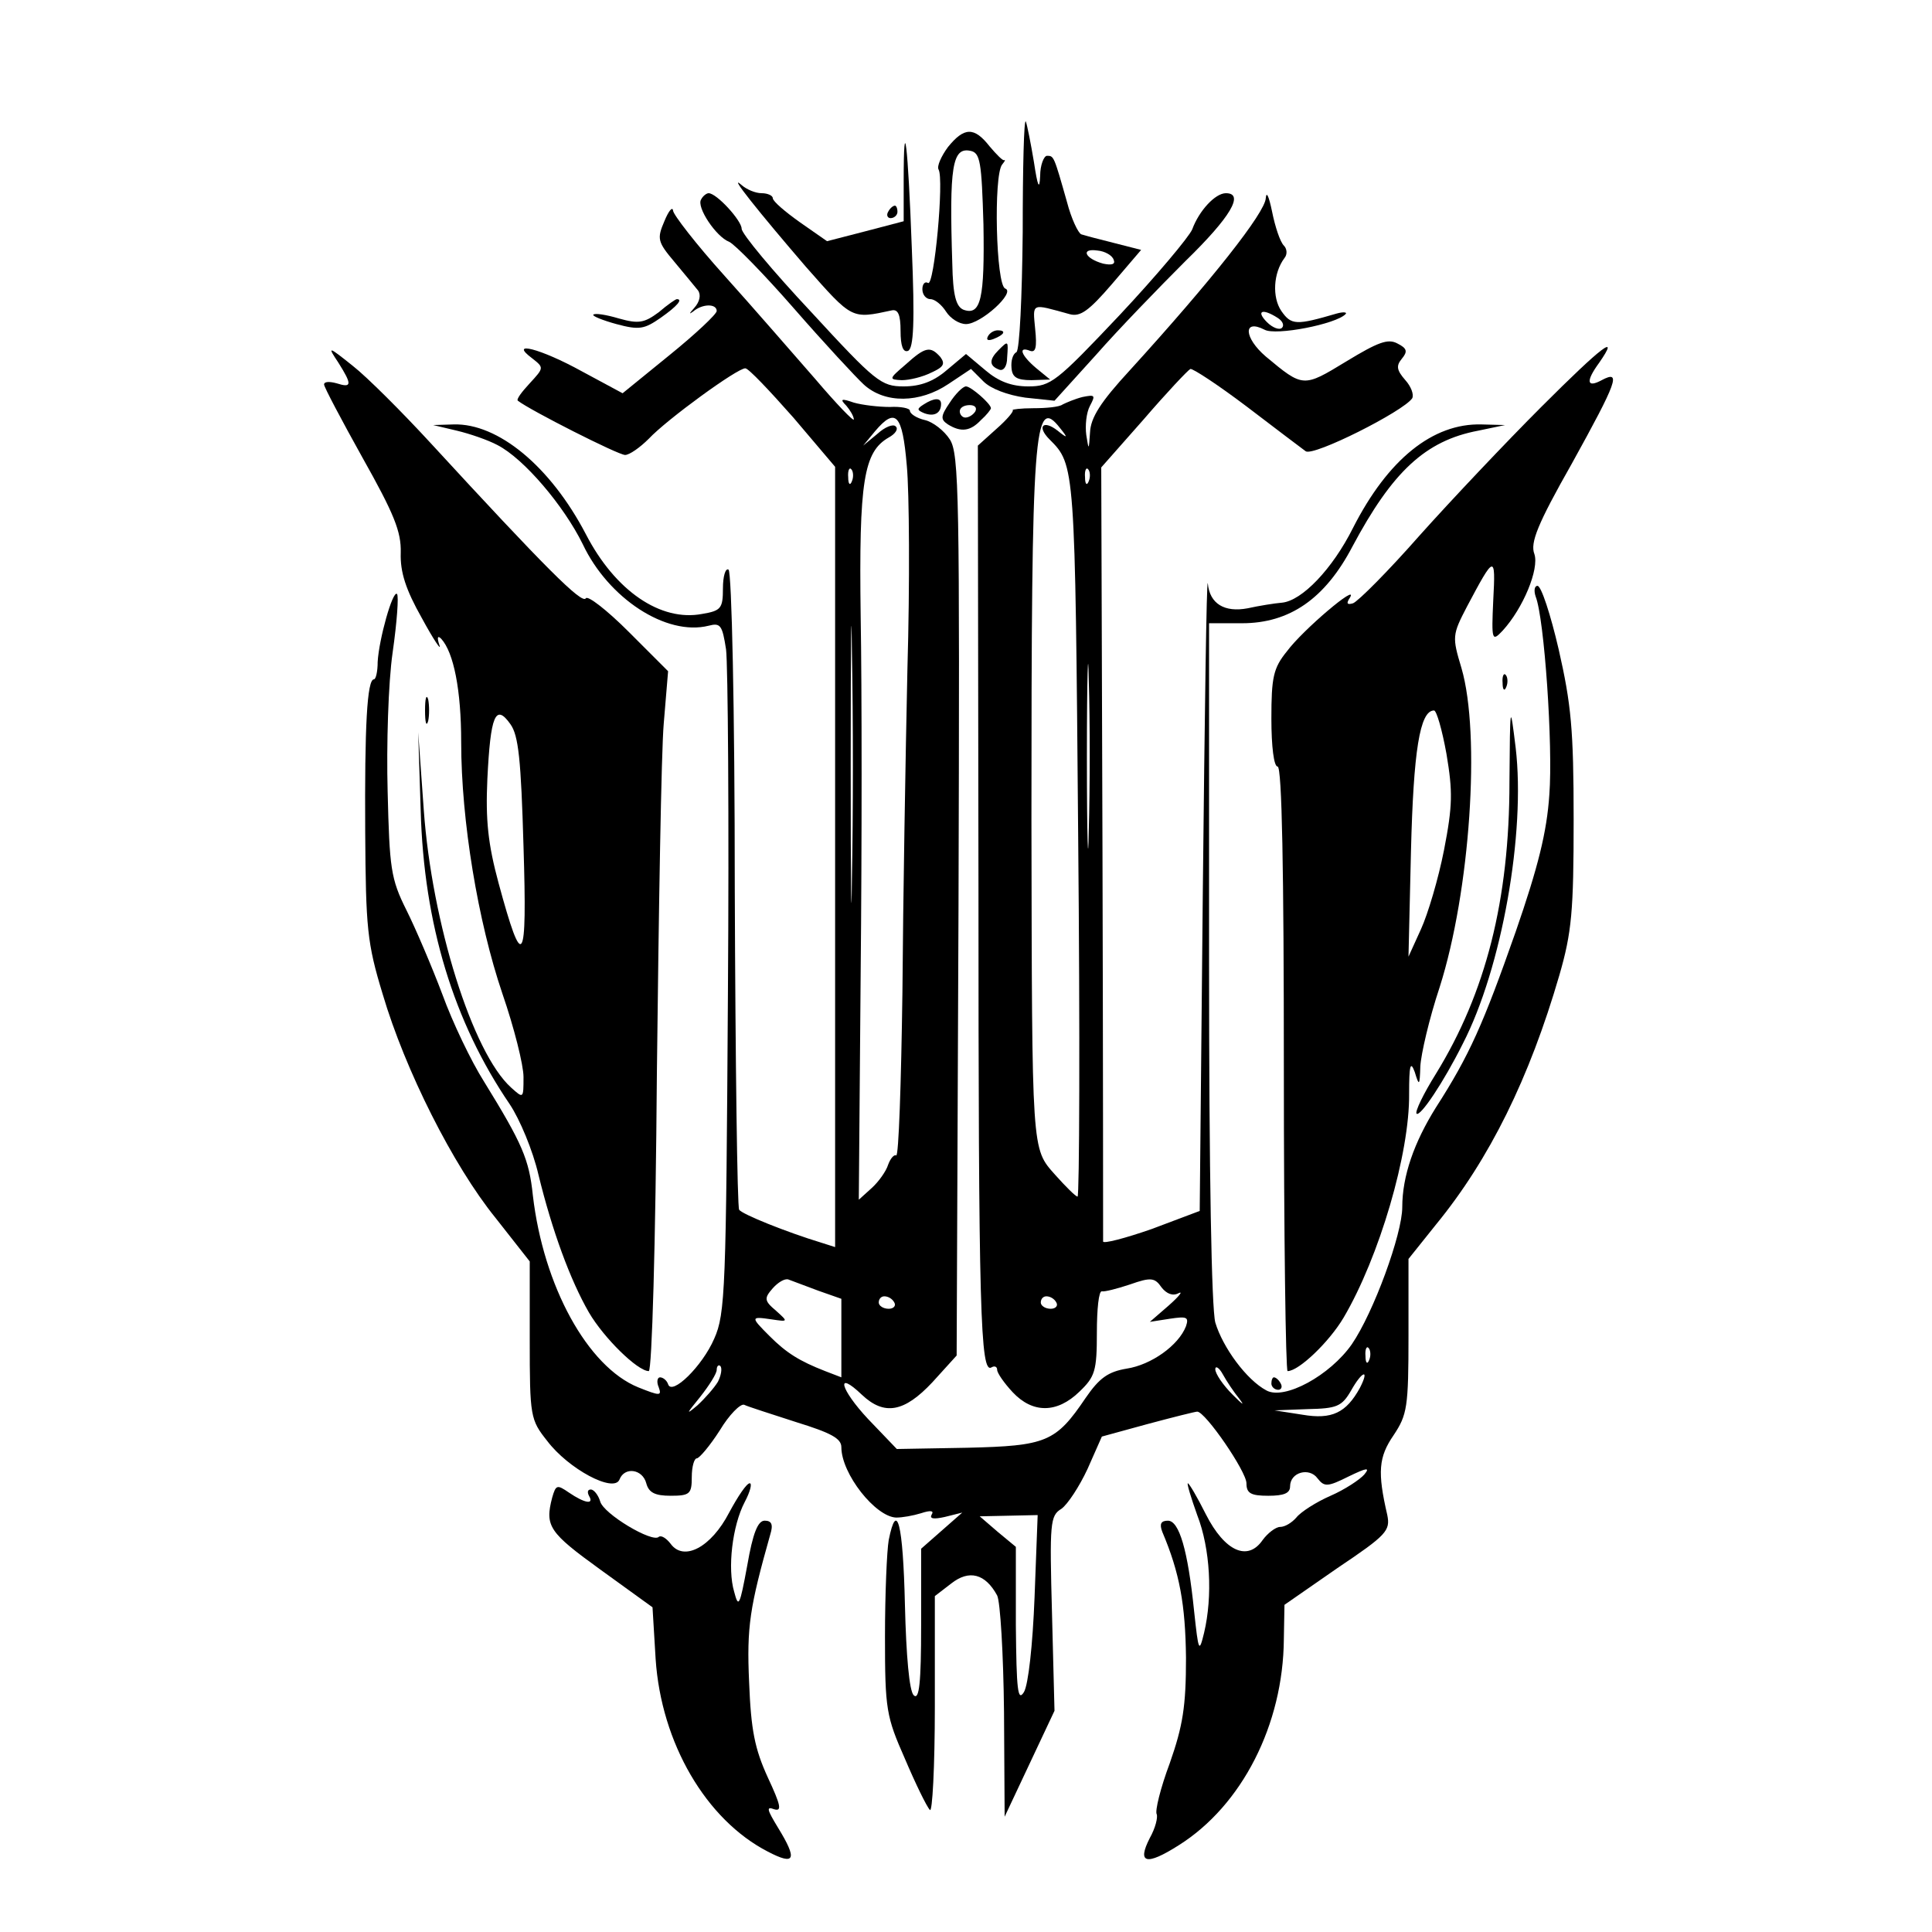 <?xml version="1.0" standalone="no"?>
<!DOCTYPE svg PUBLIC "-//W3C//DTD SVG 20010904//EN"
 "http://www.w3.org/TR/2001/REC-SVG-20010904/DTD/svg10.dtd">
<svg version="1.0" xmlns="http://www.w3.org/2000/svg"
 width="310pt" height="310pt" viewBox="0 0 310 310"
 preserveAspectRatio="xMidYMid meet" style="color:black">

  <g fill="currentColor" transform="translate(0,310) scale(0.1,-0.1)" stroke="none">
    <path d="M1641 2728 c-1 -104 -5 -189 -10 -193 -6 -3 -9 -14 -8 -25 1 -15 8
-20 32 -20 l30 1 -22 18 c-25 21 -30 36 -10 28 9 -3 11 6 8 35 -4 43 -7 41 55
24 17 -5 31 5 68 48 l47 55 -43 11 c-24 6 -47 12 -53 14 -5 2 -16 25 -23 52
-21 74 -21 74 -32 74 -5 0 -11 -15 -11 -32 -1 -24 -4 -18 -10 22 -5 30 -11 60
-13 65 -3 6 -5 -74 -5 -177z m146 -45 c3 -7 -3 -9 -17 -6 -29 8 -37 25 -9 21
12 -1 24 -8 26 -15z"/>
    <path d="M1521 2864 c-11 -15 -18 -31 -15 -36 9 -15 -7 -189 -17 -182 -5 3 -9
-2 -9 -10 0 -9 6 -16 13 -16 7 0 18 -9 25 -20 7 -11 21 -20 32 -20 24 0 80 51
63 57 -15 5 -19 182 -5 199 4 5 6 8 3 7 -2 -1 -12 9 -23 22 -25 32 -41 31 -67
-1z m57 -124 c2 -119 -4 -147 -32 -137 -12 5 -17 23 -18 74 -5 156 0 187 29
181 16 -3 18 -18 21 -118z"/>
    <path d="M1450 2809 l0 -64 -61 -16 -62 -16 -43 30 c-24 17 -44 34 -44 39 0 4
-8 8 -18 8 -10 0 -24 6 -32 13 -24 21 29 -45 103 -131 75 -85 73 -84 138 -70
10 2 14 -7 14 -33 0 -24 4 -35 12 -32 9 4 11 46 6 166 -6 164 -13 223 -13 106z"/>
    <path d="M2031 2782 c-1 -23 -86 -131 -218 -276 -47 -51 -63 -76 -64 -100 -2
-29 -2 -29 -6 -4 -2 15 0 36 6 47 9 17 8 18 -12 14 -12 -3 -26 -9 -32 -12 -5
-4 -26 -6 -47 -6 -20 0 -35 -2 -33 -3 2 -2 -10 -16 -26 -30 l-30 -27 1 -705
c0 -687 3 -785 21 -774 5 3 9 1 9 -4 0 -5 11 -21 25 -36 32 -34 71 -34 107 1
25 24 28 33 28 95 0 37 3 67 8 66 4 -1 24 4 45 11 34 12 40 11 51 -5 8 -10 18
-14 27 -9 8 4 1 -5 -16 -20 l-30 -26 32 5 c27 4 31 3 26 -12 -12 -31 -56 -62
-95 -68 -30 -5 -44 -15 -66 -47 -48 -71 -63 -77 -190 -80 l-113 -2 -46 48
c-45 48 -53 80 -10 39 36 -34 68 -28 113 20 l39 43 3 722 c2 659 1 725 -14
748 -9 14 -27 28 -40 31 -13 3 -24 10 -24 15 0 4 -15 7 -32 6 -18 0 -44 3 -58
7 -20 7 -23 6 -12 -5 6 -7 12 -17 12 -22 0 -4 -28 25 -62 65 -35 40 -100 115
-145 165 -46 51 -83 99 -83 105 -1 7 -7 0 -14 -17 -12 -28 -11 -33 16 -65 16
-19 33 -40 38 -46 5 -7 3 -18 -6 -28 -8 -9 -9 -11 -2 -6 15 13 38 13 38 1 0
-5 -34 -37 -76 -71 l-75 -61 -65 35 c-67 37 -119 50 -80 21 19 -15 19 -15 -4
-40 -13 -14 -22 -26 -19 -28 19 -15 161 -87 172 -87 7 0 24 12 38 26 29 31
143 114 155 113 5 0 39 -36 77 -79 l67 -79 0 -626 0 -626 -22 7 c-56 17 -128
46 -132 53 -3 4 -6 236 -7 514 0 292 -5 509 -10 513 -5 3 -9 -11 -9 -30 0 -32
-3 -36 -33 -41 -67 -13 -140 37 -187 128 -57 109 -141 178 -212 176 l-33 -1
38 -9 c21 -5 50 -15 65 -23 43 -22 107 -98 137 -159 41 -87 134 -148 202 -131
19 5 22 1 28 -38 3 -23 5 -272 3 -553 -3 -472 -4 -513 -22 -553 -19 -44 -68
-92 -74 -73 -2 6 -8 11 -13 11 -4 0 -6 -7 -2 -16 5 -14 2 -14 -33 0 -81 33
-152 162 -169 308 -6 58 -17 83 -78 182 -21 33 -51 96 -67 140 -17 45 -43 106
-58 136 -25 50 -27 67 -30 190 -2 74 1 175 8 223 7 49 10 91 7 94 -7 6 -29
-73 -31 -109 0 -16 -3 -28 -6 -28 -11 0 -15 -75 -14 -245 1 -154 3 -178 28
-260 36 -122 113 -275 181 -359 l55 -70 0 -126 c0 -123 1 -128 28 -162 34 -45
107 -84 116 -62 8 21 37 17 43 -6 4 -15 14 -20 39 -20 31 0 34 3 34 30 0 17 4
30 8 30 4 0 21 20 37 45 15 25 33 43 39 41 6 -3 44 -15 84 -28 55 -17 72 -26
72 -40 0 -43 55 -112 88 -113 10 0 27 3 40 7 15 5 21 4 17 -2 -4 -7 3 -8 21
-4 l28 7 -33 -29 -33 -29 0 -123 c0 -92 -3 -121 -12 -112 -7 7 -12 63 -14 145
-3 131 -13 169 -26 104 -3 -17 -6 -87 -6 -155 0 -117 2 -128 32 -196 17 -40
35 -77 40 -82 4 -6 8 69 8 166 l0 177 26 20 c29 23 55 16 74 -19 5 -10 10 -93
11 -187 l1 -168 40 85 40 85 -4 156 c-4 146 -3 157 15 168 10 7 29 36 42 64
l23 52 73 20 c41 11 77 20 80 20 13 0 79 -96 79 -115 0 -16 7 -20 35 -20 25 0
35 4 35 15 0 23 31 31 44 13 11 -14 16 -14 50 3 29 14 35 15 25 3 -7 -8 -31
-24 -54 -34 -23 -10 -48 -26 -55 -35 -7 -8 -18 -15 -26 -15 -7 0 -20 -10 -28
-21 -24 -35 -61 -18 -91 41 -14 28 -27 50 -29 50 -2 0 5 -23 15 -51 21 -54 25
-130 11 -189 -8 -33 -9 -30 -16 35 -10 98 -24 145 -42 145 -11 0 -14 -5 -9
-18 28 -66 37 -117 38 -202 0 -78 -5 -109 -26 -169 -15 -40 -24 -77 -21 -82 2
-5 -2 -22 -11 -38 -21 -41 -6 -45 46 -12 102 64 168 194 169 331 l1 55 85 59
c79 53 85 60 80 85 -16 69 -14 93 10 128 22 33 24 45 24 160 l0 123 44 55 c86
105 150 235 198 400 20 69 23 103 23 250 0 145 -4 185 -24 273 -13 56 -28 102
-34 102 -5 0 -6 -8 -3 -17 14 -35 28 -240 22 -318 -4 -60 -18 -116 -54 -220
-52 -148 -74 -198 -128 -282 -35 -56 -54 -110 -54 -160 0 -43 -46 -169 -81
-220 -35 -50 -108 -90 -137 -74 -32 17 -70 69 -82 109 -6 23 -10 237 -10 580
l0 542 53 0 c76 0 133 39 177 123 64 120 117 170 202 186 l43 9 -38 1 c-78 2
-150 -56 -206 -166 -33 -66 -82 -117 -114 -120 -12 -1 -37 -5 -55 -9 -37 -7
-61 7 -64 40 -2 11 -5 -210 -8 -493 l-5 -514 -77 -29 c-43 -15 -78 -24 -78
-20 0 4 0 285 -1 624 l-2 618 68 77 c37 43 71 79 75 81 4 1 45 -26 90 -60 46
-35 88 -67 95 -72 12 -9 157 64 171 85 3 6 -2 19 -11 29 -14 16 -15 23 -6 34
10 12 9 17 -7 25 -15 8 -31 2 -82 -29 -69 -42 -69 -42 -129 8 -35 30 -37 61
-2 43 18 -10 115 9 130 25 3 3 -3 4 -14 1 -65 -19 -73 -19 -89 4 -15 22 -13
61 5 85 5 6 4 15 -1 20 -6 6 -14 30 -19 55 -5 24 -9 33 -10 21z m19 -192 c8
-5 11 -12 7 -16 -4 -4 -15 0 -24 9 -18 18 -8 23 17 7z m-595 -237 c4 -42 5
-189 1 -327 -3 -138 -7 -371 -8 -518 -2 -146 -6 -264 -10 -262 -3 2 -9 -4 -13
-15 -3 -10 -15 -27 -26 -37 l-21 -19 3 365 c2 201 2 458 0 571 -3 218 5 264
45 287 11 6 16 14 11 18 -4 4 -17 -1 -29 -12 l-23 -19 19 23 c33 39 44 28 51
-55z m246 60 c13 -16 12 -17 -4 -4 -23 18 -34 7 -13 -14 41 -41 41 -41 46
-638 3 -317 2 -577 -1 -577 -3 0 -19 16 -36 35 -38 43 -37 32 -38 570 0 628 4
682 46 628z m-334 -85 c-3 -8 -6 -5 -6 6 -1 11 2 17 5 13 3 -3 4 -12 1 -19z
m380 0 c-3 -8 -6 -5 -6 6 -1 11 2 17 5 13 3 -3 4 -12 1 -19z m-380 -636 c-1
-97 -2 -15 -2 183 0 198 1 278 2 177 2 -101 2 -263 0 -360z m380 76 c-1 -68
-3 -15 -3 117 0 132 2 187 3 123 2 -64 2 -172 0 -240z m-434 -739 l37 -13 0
-63 0 -63 -26 10 c-41 16 -62 29 -89 56 -31 31 -31 32 3 27 27 -4 27 -4 7 14
-19 16 -19 20 -5 36 8 9 19 16 25 14 5 -2 27 -10 48 -18z m122 -19 c3 -5 -1
-10 -9 -10 -9 0 -16 5 -16 10 0 6 4 10 9 10 6 0 13 -4 16 -10z m260 0 c3 -5
-1 -10 -9 -10 -9 0 -16 5 -16 10 0 6 4 10 9 10 6 0 13 -4 16 -10z m502 -92
c-3 -8 -6 -5 -6 6 -1 11 2 17 5 13 3 -3 4 -12 1 -19z m-1045 -35 c-6 -10 -21
-27 -33 -38 -19 -16 -18 -14 4 13 15 19 27 38 27 44 0 6 3 9 6 6 3 -4 1 -15
-4 -25z m837 -28 c9 -12 4 -8 -11 7 -16 16 -28 34 -28 41 0 6 6 3 12 -8 6 -11
18 -29 27 -40z m193 18 c-22 -40 -45 -51 -92 -43 l-45 7 53 2 c47 1 55 4 70
30 18 32 30 35 14 4z m-522 -336 c-3 -77 -10 -140 -17 -152 -10 -16 -12 3 -13
107 l0 126 -29 24 -29 25 47 1 46 1 -5 -132z"/>
    <path d="M1125 2780 c-8 -12 24 -60 45 -68 9 -4 56 -52 104 -107 48 -55 99
-110 112 -122 34 -31 90 -30 136 1 l36 24 20 -20 c12 -12 39 -22 67 -26 l47
-5 67 74 c36 41 101 108 143 150 73 71 95 109 65 109 -17 0 -43 -28 -54 -58
-5 -12 -57 -74 -116 -137 -102 -108 -111 -115 -147 -115 -27 0 -48 8 -69 26
l-31 26 -31 -26 c-21 -18 -42 -26 -69 -26 -36 0 -45 7 -149 120 -61 65 -111
125 -111 133 0 13 -40 57 -53 57 -3 0 -9 -4 -12 -10z"/>
    <path d="M1425 2760 c-3 -5 -1 -10 4 -10 6 0 11 5 11 10 0 6 -2 10 -4 10 -3 0
-8 -4 -11 -10z"/>
    <path d="M1057 2599 c-23 -17 -32 -19 -64 -10 -20 6 -39 9 -41 6 -2 -2 15 -9
37 -15 37 -10 45 -8 71 10 27 19 36 30 26 30 -2 0 -15 -9 -29 -21z"/>
    <path d="M1585 2560 c-3 -6 1 -7 9 -4 18 7 21 14 7 14 -6 0 -13 -4 -16 -10z"/>
    <path d="M1602 2538 c-15 -15 -15 -25 1 -31 7 -3 13 5 13 19 2 28 2 28 -14 12z"/>
    <path d="M2473 2447 c-56 -56 -144 -149 -195 -206 -51 -58 -99 -106 -107 -109
-10 -3 -11 0 -5 9 15 25 -76 -52 -101 -86 -22 -27 -25 -42 -25 -108 0 -45 4
-77 10 -77 7 0 10 -168 10 -485 0 -267 3 -485 6 -485 18 0 67 47 90 86 57 97
106 263 105 359 0 45 2 54 9 35 7 -23 8 -23 9 9 1 19 14 76 31 127 49 154 66
406 35 512 -15 50 -15 53 9 99 44 83 46 84 42 10 -3 -65 -2 -67 15 -49 33 36
59 99 51 123 -7 18 5 48 60 145 73 132 80 151 48 134 -24 -13 -26 -2 -4 28 34
49 5 27 -93 -71z m-152 -557 c10 -60 10 -82 -4 -154 -9 -46 -26 -103 -37 -127
l-20 -44 4 170 c4 159 14 225 37 225 4 0 13 -31 20 -70z"/>
    <path d="M543 2518 c22 -35 22 -41 -3 -33 -11 3 -20 3 -20 -2 0 -4 28 -57 62
-118 50 -89 62 -118 61 -152 -1 -31 8 -59 34 -105 19 -35 32 -54 28 -43 -4 12
-3 16 3 10 20 -22 32 -82 32 -166 0 -126 27 -288 66 -403 19 -55 34 -115 34
-134 0 -35 0 -35 -20 -17 -62 56 -127 264 -140 445 l-9 125 4 -125 c5 -183 53
-340 143 -472 16 -24 37 -74 46 -113 22 -90 51 -169 81 -221 24 -41 78 -94 96
-94 5 0 11 203 13 478 3 262 7 515 11 561 l7 84 -63 63 c-35 35 -66 59 -69 54
-6 -10 -65 49 -249 249 -46 50 -102 106 -125 124 -40 32 -41 32 -23 5z m297
-776 c6 -192 -1 -203 -40 -59 -17 63 -21 101 -18 167 5 102 13 122 37 88 13
-18 17 -57 21 -196z"/>
    <path d="M1453 2515 c-27 -23 -27 -24 -6 -25 12 0 33 5 47 12 20 9 23 14 15
25 -16 18 -24 17 -56 -12z"/>
    <path d="M1524 2454 c-15 -22 -15 -27 -3 -35 21 -13 36 -11 53 7 9 8 16 17 16
19 0 7 -32 35 -40 35 -5 0 -17 -12 -26 -26z m41 -14 c-3 -5 -10 -10 -16 -10
-5 0 -9 5 -9 10 0 6 7 10 16 10 8 0 12 -4 9 -10z"/>
    <path d="M1482 2451 c-11 -7 -11 -9 1 -14 16 -6 27 0 27 15 0 10 -11 10 -28
-1z"/>
    <path d="M2411 2004 c0 -11 3 -14 6 -6 3 7 2 16 -1 19 -3 4 -6 -2 -5 -13z"/>
    <path d="M682 1960 c0 -19 2 -27 5 -17 2 9 2 25 0 35 -3 9 -5 1 -5 -18z"/>
    <path d="M2422 1845 c0 -189 -38 -338 -118 -468 -20 -32 -34 -61 -31 -64 6 -5
43 50 74 112 63 122 101 339 85 475 -9 73 -9 72 -10 -55z"/>
    <path d="M2040 880 c0 -5 5 -10 11 -10 5 0 7 5 4 10 -3 6 -8 10 -11 10 -2 0
-4 -4 -4 -10z"/>
    <path d="M886 697 c-12 -46 -5 -56 78 -116 l83 -60 5 -83 c9 -135 81 -258 180
-309 44 -23 48 -13 16 39 -17 28 -19 34 -6 29 13 -4 11 6 -10 51 -21 46 -27
76 -30 153 -4 89 1 120 34 237 5 16 2 22 -9 22 -11 0 -19 -20 -28 -72 -12 -65
-14 -69 -21 -42 -11 37 -3 106 17 144 9 17 12 30 8 30 -5 0 -19 -21 -33 -47
-29 -56 -73 -79 -94 -50 -7 9 -15 14 -19 11 -10 -10 -89 37 -94 57 -3 10 -10
19 -15 19 -5 0 -6 -4 -3 -10 9 -15 -7 -12 -32 5 -19 13 -21 13 -27 -8z"/>
  </g>
</svg>
